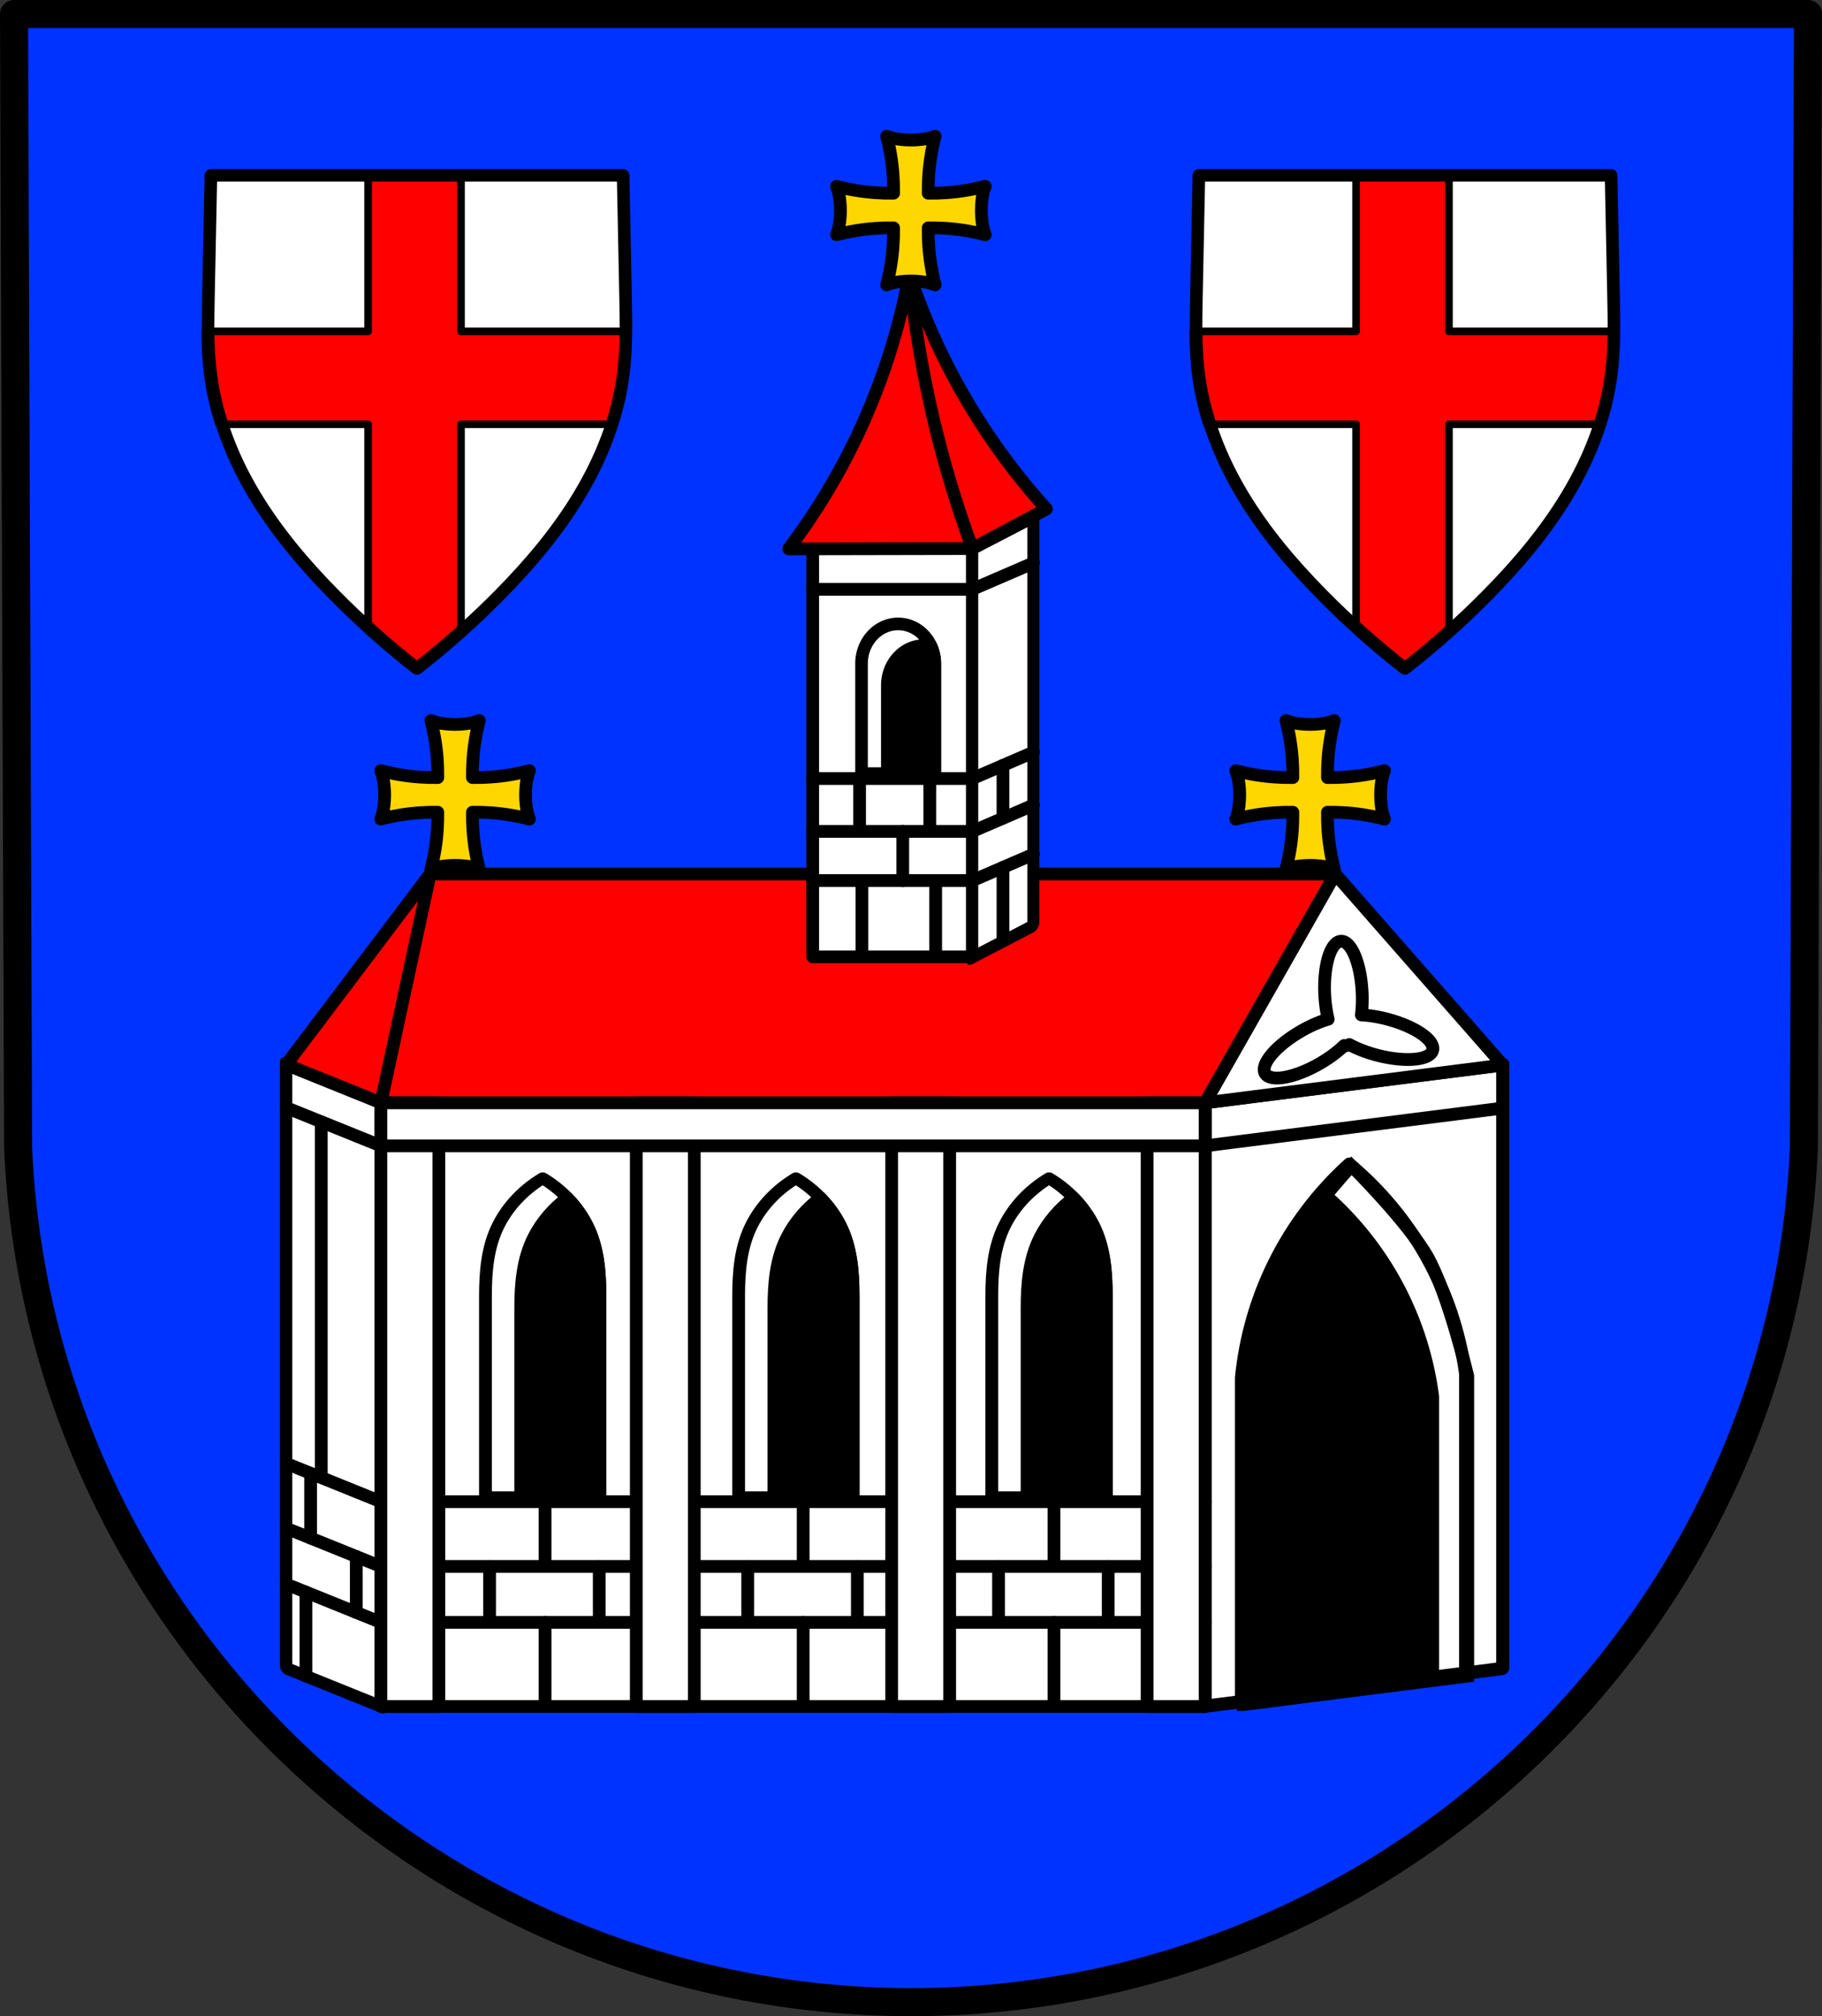 <?xml version="1.0" encoding="UTF-8" standalone="no"?>
<!-- Created with Inkscape (http://www.inkscape.org/) -->

<svg
   xmlns:dc="http://purl.org/dc/elements/1.1/"
   xmlns:cc="http://creativecommons.org/ns#"
   xmlns:rdf="http://www.w3.org/1999/02/22-rdf-syntax-ns#"
   xmlns:svg="http://www.w3.org/2000/svg"
   xmlns="http://www.w3.org/2000/svg"
   xmlns:sodipodi="http://sodipodi.sourceforge.net/DTD/sodipodi-0.dtd"
   xmlns:inkscape="http://www.inkscape.org/namespaces/inkscape"
   width="189.1mm"
   height="209.164mm"
   viewBox="0 0 189.1 209.164"
   version="1.1"
   id="svg2433"
   inkscape:version="0.92.4 (5da689c313, 2019-01-14)"
   sodipodi:docname="DEU Kyllburg COA.svg">
  <rect x="0" y="0" width="189.1" height="209.164" fill="#333333" stroke="none"/>
  <defs
     id="defs2427">
    <inkscape:path-effect
       effect="spiro"
       id="path-effect5704"
       is_visible="true" />
    <inkscape:path-effect
       effect="spiro"
       id="path-effect5700"
       is_visible="true" />
    <inkscape:path-effect
       effect="spiro"
       id="path-effect4755"
       is_visible="true" />
    <inkscape:path-effect
       effect="spiro"
       id="path-effect4466"
       is_visible="true" />
    <inkscape:path-effect
       effect="spiro"
       id="path-effect3633"
       is_visible="true" />
    <inkscape:path-effect
       effect="spiro"
       id="path-effect3348"
       is_visible="true" />
    <inkscape:path-effect
       effect="spiro"
       id="path-effect3316"
       is_visible="true" />
    <inkscape:path-effect
       effect="spiro"
       id="path-effect3189"
       is_visible="true" />
    <inkscape:path-effect
       effect="spiro"
       id="path-effect3189-3"
       is_visible="true" />
    <inkscape:path-effect
       effect="spiro"
       id="path-effect3316-4"
       is_visible="true" />
    <inkscape:path-effect
       effect="spiro"
       id="path-effect3316-9"
       is_visible="true" />
    <inkscape:path-effect
       effect="spiro"
       id="path-effect3348-1"
       is_visible="true" />
    <inkscape:path-effect
       effect="spiro"
       id="path-effect3633-4"
       is_visible="true" />
    <inkscape:path-effect
       effect="spiro"
       id="path-effect3633-3"
       is_visible="true" />
    <inkscape:path-effect
       effect="spiro"
       id="path-effect3633-0"
       is_visible="true" />
    <inkscape:path-effect
       effect="spiro"
       id="path-effect3633-0-0"
       is_visible="true" />
    <inkscape:path-effect
       effect="spiro"
       id="path-effect3633-3-0"
       is_visible="true" />
    <inkscape:path-effect
       effect="spiro"
       id="path-effect3633-4-6"
       is_visible="true" />
    <inkscape:path-effect
       effect="spiro"
       id="path-effect3633-9"
       is_visible="true" />
    <inkscape:path-effect
       effect="spiro"
       id="path-effect4466-6"
       is_visible="true" />
  </defs>
  <sodipodi:namedview
     id="base"
     pagecolor="#ffffff"
     bordercolor="#666666"
     borderopacity="1.0"
     inkscape:pageopacity="0.0"
     inkscape:pageshadow="2"
     inkscape:zoom="0.693197"
     inkscape:cx="357.35492"
     inkscape:cy="395.27004"
     inkscape:document-units="mm"
     inkscape:current-layer="layer1"
     showgrid="false"
     inkscape:window-width="1366"
     inkscape:window-height="745"
     inkscape:window-x="-8"
     inkscape:window-y="-8"
     inkscape:window-maximized="1"
     inkscape:snap-nodes="true"
     fit-margin-top="0"
     fit-margin-left="0"
     fit-margin-right="0"
     fit-margin-bottom="0"
     inkscape:snap-midpoints="true"
     inkscape:snap-smooth-nodes="true"
     inkscape:object-paths="false" />
  <g
     inkscape:label="Ebene 1"
     inkscape:groupmode="layer"
     id="layer1"
     transform="translate(-2.456,-11.985)">
    <path
       style="fill:#0033ff;fill-rule:evenodd;stroke:#000000;stroke-width:2.91;stroke-linecap:round;stroke-linejoin:round;stroke-miterlimit:4;stroke-dasharray:none;stroke-opacity:1;fill-opacity:1"
       inkscape:connector-curvature="0"
       d="m 190.101,13.44 -0.426,117.589 c -2.072,49.463 -43.016,88.637 -92.669,88.665 C 47.397,219.633 6.438,180.444 4.336,131.029 L 3.911,13.44 H 97.004 Z"
       id="path10563-0-6-3"
       sodipodi:nodetypes="ccccccc" />
    <g
       id="g3296"
       transform="translate(206.245)">
      <g
         id="g3262">
        <path
           style="fill:#ffffff;stroke:none;stroke-width:1.306;stroke-linecap:round;stroke-linejoin:round;stroke-miterlimit:4;stroke-dasharray:none;stroke-opacity:1"
           d="m -181.9,30.179 c -0.083,4.154 -0.167,8.309 -0.253,12.463 -0.057,2.773 -0.114,5.56 0.253,8.309 0.589,4.411 2.268,8.624 4.547,12.414 2.279,3.789 5.151,7.174 8.237,10.305 2.703,2.742 5.58,5.302 8.607,7.659 3.027,-2.358 5.905,-4.918 8.607,-7.659 3.087,-3.131 5.958,-6.516 8.237,-10.305 2.279,-3.789 3.958,-8.002 4.547,-12.414 0.367,-2.748 0.311,-5.535 0.253,-8.309 -0.086,-4.154 -0.17,-8.309 -0.253,-12.463 h -21.391 z"
           id="path3187-4"
           inkscape:connector-curvature="0" />
        <path
           style="fill:#ff0000;fill-opacity:1;stroke:#000000;stroke-width:3;stroke-linecap:round;stroke-linejoin:round;stroke-miterlimit:4;stroke-dasharray:none;stroke-opacity:1"
           d="M -634.111,68.766 V 129.73 H -697.875 c 0.053,5.87 0.319,11.73 1.096,17.543 0.856,6.402 2.324,12.691 4.289,18.824 h 58.379 v 80.742 c 5.885,5.3 11.946,10.393 18.184,15.25 6.237,-4.857 12.299,-9.949 18.184,-15.248 v -80.744 h 58.379 c 1.965,-6.133 3.432,-12.422 4.287,-18.824 0.777,-5.813 1.044,-11.673 1.098,-17.543 h -63.764 V 68.766 h -18.184 z"
           transform="matrix(0.265,0,0,0.265,2.456,11.985)"
           id="rect3210"
           inkscape:connector-curvature="0" />
        <path
           style="fill:none;stroke:#000000;stroke-width:1.306;stroke-linecap:round;stroke-linejoin:round;stroke-miterlimit:4;stroke-dasharray:none;stroke-opacity:1"
           d="m -181.9,30.179 c -0.083,4.154 -0.167,8.309 -0.253,12.463 -0.057,2.773 -0.114,5.56 0.253,8.309 0.589,4.411 2.268,8.624 4.547,12.414 2.279,3.789 5.151,7.174 8.237,10.305 2.703,2.742 5.58,5.302 8.607,7.659 3.027,-2.358 5.905,-4.918 8.607,-7.659 3.087,-3.131 5.958,-6.516 8.237,-10.305 2.279,-3.789 3.958,-8.002 4.547,-12.414 0.367,-2.748 0.311,-5.535 0.253,-8.309 -0.086,-4.154 -0.17,-8.309 -0.253,-12.463 h -21.391 z"
           id="path3187"
           inkscape:connector-curvature="0" />
      </g>
      <g
         id="g3262-8"
         transform="translate(102.539)">
        <path
           style="fill:#ffffff;stroke:none;stroke-width:1.306;stroke-linecap:round;stroke-linejoin:round;stroke-miterlimit:4;stroke-dasharray:none;stroke-opacity:1"
           d="m -181.9,30.179 c -0.083,4.154 -0.167,8.309 -0.253,12.463 -0.057,2.773 -0.114,5.56 0.253,8.309 0.589,4.411 2.268,8.624 4.547,12.414 2.279,3.789 5.151,7.174 8.237,10.305 2.703,2.742 5.58,5.302 8.607,7.659 3.027,-2.358 5.905,-4.918 8.607,-7.659 3.087,-3.131 5.958,-6.516 8.237,-10.305 2.279,-3.789 3.958,-8.002 4.547,-12.414 0.367,-2.748 0.311,-5.535 0.253,-8.309 -0.086,-4.154 -0.17,-8.309 -0.253,-12.463 h -21.391 z"
           id="path3187-4-8"
           inkscape:connector-curvature="0" />
        <path
           style="fill:#ff0000;fill-opacity:1;stroke:#000000;stroke-width:3;stroke-linecap:round;stroke-linejoin:round;stroke-miterlimit:4;stroke-dasharray:none;stroke-opacity:1"
           d="M -634.111,68.766 V 129.73 H -697.875 c 0.053,5.87 0.319,11.73 1.096,17.543 0.856,6.402 2.324,12.691 4.289,18.824 h 58.379 v 80.742 c 5.885,5.3 11.946,10.393 18.184,15.25 6.237,-4.857 12.299,-9.949 18.184,-15.248 v -80.744 h 58.379 c 1.965,-6.133 3.432,-12.422 4.287,-18.824 0.777,-5.813 1.044,-11.673 1.098,-17.543 h -63.764 V 68.766 h -18.184 z"
           transform="matrix(0.265,0,0,0.265,2.456,11.985)"
           id="rect3210-6"
           inkscape:connector-curvature="0" />
        <path
           style="fill:none;stroke:#000000;stroke-width:1.306;stroke-linecap:round;stroke-linejoin:round;stroke-miterlimit:4;stroke-dasharray:none;stroke-opacity:1"
           d="m -181.9,30.179 c -0.083,4.154 -0.167,8.309 -0.253,12.463 -0.057,2.773 -0.114,5.56 0.253,8.309 0.589,4.411 2.268,8.624 4.547,12.414 2.279,3.789 5.151,7.174 8.237,10.305 2.703,2.742 5.58,5.302 8.607,7.659 3.027,-2.358 5.905,-4.918 8.607,-7.659 3.087,-3.131 5.958,-6.516 8.237,-10.305 2.279,-3.789 3.958,-8.002 4.547,-12.414 0.367,-2.748 0.311,-5.535 0.253,-8.309 -0.086,-4.154 -0.17,-8.309 -0.253,-12.463 h -21.391 z"
           id="path3187-49"
           inkscape:connector-curvature="0" />
      </g>
    </g>
    <rect
       style="fill:#ffffff;fill-opacity:1;stroke:#000000;stroke-width:1.323;stroke-linecap:round;stroke-linejoin:round;stroke-miterlimit:4;stroke-dasharray:none;stroke-opacity:1"
       id="rect3298-3"
       width="85.544"
       height="62.623"
       x="41.985"
       y="126.395" />
    <rect
       style="fill:#ffffff;fill-opacity:1;stroke:#000000;stroke-width:1.381;stroke-linecap:round;stroke-linejoin:round;stroke-miterlimit:4;stroke-dasharray:none;stroke-opacity:1"
       id="rect3300-1"
       width="10.594"
       height="62.623"
       x="34.683"
       y="109.446"
       transform="matrix(0.927,0.374,0,1,0,0)" />
    <rect
       style="fill:#ffffff;fill-opacity:1;stroke:#000000;stroke-width:1.376;stroke-linecap:round;stroke-linejoin:round;stroke-miterlimit:4;stroke-dasharray:none;stroke-opacity:1"
       id="rect3302-8"
       width="31.15"
       height="62.623"
       x="128.55"
       y="142.569"
       transform="matrix(0.992,-0.126,0,1,0,0)" />
    <path
       style="fill:#ff0000;fill-opacity:1;stroke:#000000;stroke-width:1.323;stroke-linecap:round;stroke-linejoin:round;stroke-miterlimit:4;stroke-dasharray:none;stroke-opacity:1"
       d="m 47.101,102.656 h 93.935 l -13.507,23.74 h -85.544 l -9.823,-3.966 z"
       id="path3304-4"
       inkscape:connector-curvature="0"
       sodipodi:nodetypes="cccccc" />
    <path
       style="fill:none;stroke:#000000;stroke-width:1.323;stroke-linecap:round;stroke-linejoin:miter;stroke-miterlimit:4;stroke-dasharray:none;stroke-opacity:1"
       d="m 41.985,126.395 5.116,-23.74"
       id="path3306-2"
       inkscape:connector-curvature="0" />
    <path
       style="fill:#ffffff;stroke:#000000;stroke-width:1.323;stroke-linecap:round;stroke-linejoin:round;stroke-miterlimit:4;stroke-dasharray:none;stroke-opacity:1"
       d="M 158.431,122.476 141.036,102.656 127.529,126.395 Z"
       id="path3308-3"
       inkscape:connector-curvature="0" />
    <rect
       style="fill:#ffffff;fill-opacity:1;stroke:#000000;stroke-width:1.323;stroke-linecap:round;stroke-linejoin:round;stroke-miterlimit:4;stroke-dasharray:none;stroke-opacity:1"
       id="rect3310-0"
       width="16.577"
       height="42.363"
       x="86.803"
       y="68.888" />
    <path
       style="fill:none;fill-opacity:1;stroke:#000000;stroke-width:1.323;stroke-linecap:round;stroke-linejoin:round;stroke-miterlimit:4;stroke-dasharray:none;stroke-opacity:1"
       d="m 141.632,109.631 a 5.423,1.944 87.317 0 0 -1.688,5.508 5.423,1.944 87.317 0 0 0.361,2.582 1.944,5.423 60.048 0 0 -2.815,1.232 1.944,5.423 60.048 0 0 -3.729,4.392 1.944,5.423 60.048 0 0 5.67,-1.023 1.944,5.423 60.048 0 0 2.532,-1.873 5.423,1.944 87.317 0 0 0.177,0.017 5.423,1.944 87.317 0 0 0.36,-0.118 5.423,1.944 14.507 0 0 2.912,1.116 5.423,1.944 14.507 0 0 5.737,-0.523 5.423,1.944 14.507 0 0 -4.763,-3.241 5.423,1.944 14.507 0 0 -2.637,-0.423 5.423,1.944 87.317 0 0 0.08,-2.319 5.423,1.944 87.317 0 0 -2.196,-5.327 z"
       id="path3350-1"
       inkscape:connector-curvature="0" />
    <path
       transform="translate(206.934,-3.4e-6)"
       style="fill:#ff0000;fill-opacity:1;stroke:#000000;stroke-width:1.323;stroke-linecap:round;stroke-linejoin:round;stroke-miterlimit:4;stroke-dasharray:none;stroke-opacity:1"
       d="m -103.554,68.888 c -2.211,-3.273 -3.941,-6.871 -5.116,-10.642 -1.786,-5.731 -2.28,-11.862 -1.433,-17.805 1.874,5.613 4.476,10.982 7.722,15.93 1.946,2.967 4.122,5.782 6.503,8.413 z"
       id="path3314-2"
       inkscape:connector-curvature="0"
       inkscape:path-effect="#path-effect3316-9"
       inkscape:original-d="m -103.55366,68.888067 c 0,0 -4.0884,-6.842496 -5.11628,-10.641862 -1.55492,-5.747443 -1.43256,-17.804653 -1.43256,-17.804653 0,0 4.61403,10.913898 7.7221,15.93006 1.86683,3.012912 6.503021,8.412786 6.503021,8.412786 z"
       sodipodi:nodetypes="cacacc" />
    <path
       transform="translate(206.934,-3.4e-6)"
       style="fill:#ff0000;fill-opacity:1;stroke:#000000;stroke-width:1.323;stroke-linecap:round;stroke-linejoin:round;stroke-miterlimit:4;stroke-dasharray:none;stroke-opacity:1"
       d="m -110.103,40.442 c -1.219,6.623 -3.434,13.062 -6.549,19.033 -1.725,3.308 -3.725,6.472 -5.972,9.451 l 19.069,-0.037 c -1.054,-2.859 -1.995,-5.76 -2.82,-8.694 -1.815,-6.459 -3.064,-13.077 -3.729,-19.753 z"
       id="path3346-3"
       inkscape:connector-curvature="0"
       inkscape:path-effect="#path-effect3348-1"
       inkscape:original-d="m -110.1025,40.441552 c 0,0 -3.6459,12.983848 -6.54884,19.03256 -1.61233,3.359532 -5.97158,9.450649 -5.97158,9.450649 l 19.06926,-0.03669 c 0,0 -2.06566,-5.742064 -2.81972,-8.693821 -1.65847,-6.492052 -3.72912,-19.752698 -3.72912,-19.752698 z"
       sodipodi:nodetypes="caccac" />
    <rect
       style="fill:#ffffff;fill-opacity:1;stroke:#000000;stroke-width:1.405;stroke-linecap:round;stroke-linejoin:round;stroke-miterlimit:4;stroke-dasharray:none;stroke-opacity:1"
       id="rect3312-7"
       width="7.151"
       height="42.363"
       x="116.531"
       y="122.667"
       transform="matrix(0.887,-0.461,0,1,0,0)" />
    <path
       inkscape:connector-curvature="0"
       style="fill:#ffd700;fill-opacity:1;stroke:#000000;stroke-width:1.323;stroke-linecap:round;stroke-linejoin:round;stroke-miterlimit:4;stroke-dasharray:none;stroke-opacity:1"
       d="m 94.482,26.112 c 0.342,1.305 0.564,2.648 0.661,4.003 0.046,0.636 0.064,1.275 0.054,1.913 -0.638,0.01 -1.277,-0.009 -1.913,-0.054 -1.354,-0.097 -2.698,-0.319 -4.003,-0.661 0.192,0.466 0.284,0.962 0.342,1.455 0.082,0.701 0.082,1.414 0,2.116 -0.057,0.493 -0.15,0.988 -0.342,1.454 1.305,-0.342 2.648,-0.564 4.003,-0.661 0.636,-0.046 1.275,-0.064 1.913,-0.054 0.01,0.638 -0.009,1.277 -0.054,1.913 -0.097,1.354 -0.319,2.698 -0.661,4.003 0.466,-0.192 0.962,-0.284 1.455,-0.342 0.701,-0.081 1.414,-0.081 2.116,0 0.493,0.057 0.988,0.15 1.455,0.342 -0.342,-1.305 -0.564,-2.648 -0.661,-4.003 -0.046,-0.636 -0.063,-1.275 -0.054,-1.913 0.638,-0.01 1.277,0.009 1.913,0.054 1.354,0.097 2.698,0.319 4.003,0.661 -0.192,-0.466 -0.285,-0.961 -0.342,-1.454 -0.082,-0.701 -0.082,-1.414 0,-2.116 0.057,-0.493 0.15,-0.988 0.342,-1.455 -1.305,0.342 -2.648,0.564 -4.003,0.661 -0.636,0.046 -1.275,0.063 -1.913,0.054 -0.01,-0.638 0.009,-1.277 0.054,-1.913 0.097,-1.354 0.319,-2.698 0.661,-4.003 -0.466,0.192 -0.962,0.284 -1.455,0.342 -0.701,0.081 -1.414,0.081 -2.116,0 -0.493,-0.057 -0.988,-0.15 -1.455,-0.342 z m -47.305,60.624 c 0.342,1.305 0.564,2.648 0.661,4.003 0.046,0.636 0.064,1.275 0.054,1.913 -0.638,0.01 -1.277,-0.009 -1.914,-0.054 -1.354,-0.097 -2.698,-0.319 -4.002,-0.661 0.192,0.466 0.284,0.962 0.342,1.455 0.082,0.701 0.082,1.414 0,2.116 -0.057,0.493 -0.15,0.988 -0.342,1.454 1.305,-0.342 2.648,-0.564 4.002,-0.661 0.636,-0.046 1.275,-0.064 1.914,-0.054 0.01,0.638 -0.009,1.277 -0.054,1.913 -0.097,1.354 -0.319,2.698 -0.661,4.003 0.466,-0.192 0.962,-0.284 1.455,-0.342 0.701,-0.082 1.414,-0.082 2.116,0 0.493,0.057 0.988,0.15 1.455,0.342 -0.342,-1.305 -0.564,-2.648 -0.661,-4.003 -0.046,-0.636 -0.063,-1.275 -0.054,-1.913 0.638,-0.01 1.277,0.009 1.913,0.054 1.354,0.097 2.698,0.319 4.003,0.661 -0.192,-0.466 -0.285,-0.961 -0.342,-1.454 -0.082,-0.701 -0.082,-1.414 0,-2.116 0.057,-0.493 0.15,-0.988 0.342,-1.455 -1.305,0.342 -2.648,0.564 -4.003,0.661 -0.636,0.046 -1.275,0.063 -1.913,0.054 -0.01,-0.638 0.009,-1.277 0.054,-1.913 0.097,-1.354 0.319,-2.698 0.661,-4.003 -0.466,0.192 -0.962,0.284 -1.455,0.342 -0.701,0.081 -1.414,0.081 -2.116,0 -0.493,-0.057 -0.988,-0.15 -1.455,-0.342 z m 88.742,0 c 0.342,1.305 0.564,2.648 0.661,4.003 0.046,0.636 0.064,1.275 0.054,1.913 -0.638,0.01 -1.277,-0.009 -1.913,-0.054 -1.354,-0.097 -2.698,-0.319 -4.003,-0.661 0.192,0.466 0.284,0.962 0.342,1.455 0.082,0.701 0.082,1.414 0,2.116 -0.057,0.493 -0.15,0.988 -0.342,1.454 1.305,-0.342 2.648,-0.564 4.003,-0.661 0.636,-0.046 1.275,-0.064 1.913,-0.054 0.01,0.638 -0.009,1.277 -0.054,1.913 -0.097,1.354 -0.319,2.698 -0.661,4.003 0.466,-0.192 0.962,-0.284 1.455,-0.342 0.701,-0.082 1.414,-0.082 2.116,0 0.493,0.057 0.988,0.15 1.454,0.342 -0.342,-1.305 -0.564,-2.648 -0.661,-4.003 -0.046,-0.636 -0.064,-1.275 -0.054,-1.913 0.638,-0.01 1.277,0.009 1.913,0.054 1.354,0.097 2.698,0.319 4.003,0.661 -0.192,-0.466 -0.284,-0.961 -0.342,-1.454 -0.082,-0.701 -0.082,-1.414 0,-2.116 0.057,-0.493 0.15,-0.988 0.342,-1.455 -1.305,0.342 -2.648,0.564 -4.003,0.661 -0.636,0.046 -1.275,0.063 -1.913,0.054 -0.01,-0.638 0.009,-1.277 0.054,-1.913 0.097,-1.354 0.319,-2.698 0.661,-4.003 -0.466,0.192 -0.961,0.284 -1.454,0.342 -0.701,0.081 -1.414,0.081 -2.116,0 -0.493,-0.057 -0.988,-0.15 -1.455,-0.342 z"
       id="path1003-7"
       sodipodi:nodetypes="cccccccccccccccccccccccccccccccccccccccccccccccccccccccsccccccccccccccccccccccccccccscc" />
    <path
       style="fill:none;stroke:#000000;stroke-width:1.323;stroke-linecap:round;stroke-linejoin:miter;stroke-miterlimit:4;stroke-dasharray:none;stroke-opacity:1"
       d="m -120.13,68.888 h 16.577"
       id="path3631-11"
       inkscape:connector-curvature="0"
       inkscape:path-effect="#path-effect3633-9"
       inkscape:original-d="m -120.13041,68.888067 c 5.52585,-2.64e-4 11.05143,-2.64e-4 16.57675,0"
       transform="translate(206.934,4.233)" />
    <path
       style="fill:none;stroke:#000000;stroke-width:1.323;stroke-linecap:round;stroke-linejoin:miter;stroke-miterlimit:4;stroke-dasharray:none;stroke-opacity:1"
       d="m 103.38,73.121 6.344,-2.737"
       id="path3635-6"
       inkscape:connector-curvature="0" />
    <path
       style="fill:none;stroke:#000000;stroke-width:1.323;stroke-linecap:round;stroke-linejoin:miter;stroke-miterlimit:4;stroke-dasharray:none;stroke-opacity:1"
       d="m -120.13,68.888 h 16.577"
       id="path3631-9-3"
       inkscape:connector-curvature="0"
       inkscape:path-effect="#path-effect3633-4-6"
       inkscape:original-d="m -120.13041,68.888067 c 5.52585,-2.64e-4 11.05143,-2.64e-4 16.57675,0"
       transform="translate(206.934,23.867)" />
    <path
       style="fill:none;stroke:#000000;stroke-width:1.323;stroke-linecap:round;stroke-linejoin:miter;stroke-miterlimit:4;stroke-dasharray:none;stroke-opacity:1"
       d="m 103.38,92.755 6.344,-2.737"
       id="path3635-4-7"
       inkscape:connector-curvature="0" />
    <path
       style="fill:none;stroke:#000000;stroke-width:1.323;stroke-linecap:round;stroke-linejoin:miter;stroke-miterlimit:4;stroke-dasharray:none;stroke-opacity:1"
       d="m -120.13,68.888 h 16.577"
       id="path3631-8-1"
       inkscape:connector-curvature="0"
       inkscape:path-effect="#path-effect3633-3-0"
       inkscape:original-d="m -120.13041,68.888067 c 5.52585,-2.64e-4 11.05143,-2.64e-4 16.57675,0"
       transform="translate(206.934,29.349)" />
    <path
       style="fill:none;stroke:#000000;stroke-width:1.323;stroke-linecap:round;stroke-linejoin:miter;stroke-miterlimit:4;stroke-dasharray:none;stroke-opacity:1"
       d="m 103.38,98.237 6.344,-2.737"
       id="path3635-1-0"
       inkscape:connector-curvature="0" />
    <path
       style="fill:none;stroke:#000000;stroke-width:1.323;stroke-linecap:round;stroke-linejoin:miter;stroke-miterlimit:4;stroke-dasharray:none;stroke-opacity:1"
       d="m -120.13,68.888 h 16.577"
       id="path3631-1-0"
       inkscape:connector-curvature="0"
       inkscape:path-effect="#path-effect3633-0-0"
       inkscape:original-d="m -120.13041,68.888067 c 5.52585,-2.64e-4 11.05143,-2.64e-4 16.57675,0"
       transform="translate(206.934,34.451)" />
    <path
       style="fill:none;stroke:#000000;stroke-width:1.323;stroke-linecap:round;stroke-linejoin:miter;stroke-miterlimit:4;stroke-dasharray:none;stroke-opacity:1"
       d="m 103.38,103.339 6.344,-2.737"
       id="path3635-0-2"
       inkscape:connector-curvature="0" />
    <path
       style="fill:none;stroke:#000000;stroke-width:1.323;stroke-linecap:round;stroke-linejoin:miter;stroke-miterlimit:4;stroke-dasharray:none;stroke-opacity:1"
       d="m 91.67,92.755 v 5.482"
       id="path3682-3"
       inkscape:connector-curvature="0"
       sodipodi:nodetypes="cc" />
    <path
       style="fill:none;stroke:#000000;stroke-width:1.323;stroke-linecap:round;stroke-linejoin:miter;stroke-miterlimit:4;stroke-dasharray:none;stroke-opacity:1"
       d="m 98.959,92.755 v 5.482"
       id="path3684-5"
       inkscape:connector-curvature="0"
       sodipodi:nodetypes="cc" />
    <path
       style="fill:none;stroke:#000000;stroke-width:1.323;stroke-linecap:round;stroke-linejoin:miter;stroke-miterlimit:4;stroke-dasharray:none;stroke-opacity:1"
       d="m 96.15,98.237 v 5.102"
       id="path3686-0"
       inkscape:connector-curvature="0"
       sodipodi:nodetypes="cc" />
    <path
       style="fill:none;stroke:#000000;stroke-width:1.323;stroke-linecap:round;stroke-linejoin:miter;stroke-miterlimit:4;stroke-dasharray:none;stroke-opacity:1"
       d="m 91.913,103.339 v 7.911"
       id="path3688-3"
       inkscape:connector-curvature="0"
       sodipodi:nodetypes="cc" />
    <path
       style="fill:none;stroke:#000000;stroke-width:1.323;stroke-linecap:round;stroke-linejoin:miter;stroke-miterlimit:4;stroke-dasharray:none;stroke-opacity:1"
       d="m 99.566,103.339 v 7.911"
       id="path3690-0"
       inkscape:connector-curvature="0"
       sodipodi:nodetypes="cc" />
    <path
       style="fill:none;stroke:#000000;stroke-width:1.323;stroke-linecap:round;stroke-linejoin:miter;stroke-miterlimit:4;stroke-dasharray:none;stroke-opacity:1"
       d="m 106.552,91.386 v 5.482"
       id="path3692-8"
       inkscape:connector-curvature="0"
       sodipodi:nodetypes="cc" />
    <path
       style="fill:none;stroke:#000000;stroke-width:1.323;stroke-linecap:round;stroke-linejoin:miter;stroke-miterlimit:4;stroke-dasharray:none;stroke-opacity:1"
       d="m 106.552,101.971 v 7.329"
       id="path3694-2"
       inkscape:connector-curvature="0"
       sodipodi:nodetypes="cc" />
    <path
       inkscape:connector-curvature="0"
       style="fill:none;fill-opacity:1;stroke:#000000;stroke-width:1.309;stroke-linecap:round;stroke-linejoin:round;stroke-miterlimit:4;stroke-dasharray:none;stroke-opacity:1"
       d="m 95.673,76.712 a 3.802,4.12 0 0 0 -3.802,4.12 v 11.412 h 7.604 v -11.412 a 3.802,4.12 0 0 0 -3.802,-4.12 z"
       id="rect3864-9" />
    <path
       inkscape:connector-curvature="0"
       style="fill:#000000;fill-opacity:1;stroke:#000000;stroke-width:1.309;stroke-linecap:round;stroke-linejoin:round;stroke-miterlimit:4;stroke-dasharray:none;stroke-opacity:1"
       d="m 98.352,78.962 a 3.802,4.12 0 0 0 -3.802,4.12 v 9.163 h 4.924 v -11.412 a 3.802,4.12 0 0 0 -0.382,-1.788 3.802,4.12 0 0 0 -0.741,-0.083 z"
       id="rect3864-1-8" />
    <path
       style="fill:none;stroke:#000000;stroke-width:1.323;stroke-linecap:round;stroke-linejoin:round;stroke-miterlimit:4;stroke-dasharray:none;stroke-opacity:1"
       d="m 32.161,176.328 9.823,3.966"
       id="path3934-7"
       inkscape:connector-curvature="0" />
    <path
       style="fill:none;stroke:#000000;stroke-width:1.323;stroke-linecap:round;stroke-linejoin:round;stroke-miterlimit:4;stroke-dasharray:none;stroke-opacity:1"
       d="m 32.161,170.527 9.823,3.966"
       id="path3934-3-8"
       inkscape:connector-curvature="0" />
    <path
       style="fill:none;stroke:#000000;stroke-width:1.323;stroke-linecap:round;stroke-linejoin:round;stroke-miterlimit:4;stroke-dasharray:none;stroke-opacity:1"
       d="m 32.161,163.807 9.823,3.966"
       id="path3934-6-4"
       inkscape:connector-curvature="0" />
    <path
       style="fill:none;stroke:#000000;stroke-width:1.323;stroke-linecap:round;stroke-linejoin:miter;stroke-miterlimit:4;stroke-dasharray:none;stroke-opacity:1"
       d="m 39.433,173.462 v 5.801"
       id="path3957-2"
       inkscape:connector-curvature="0" />
    <path
       style="fill:none;stroke:#000000;stroke-width:1.323;stroke-linecap:round;stroke-linejoin:miter;stroke-opacity:1;stroke-miterlimit:4;stroke-dasharray:none"
       d="m 34.208,177.154 v 8.725"
       id="path4007"
       inkscape:connector-curvature="0" />
    <path
       style="fill:none;stroke:#000000;stroke-width:1.323;stroke-linecap:round;stroke-linejoin:miter;stroke-opacity:1;stroke-miterlimit:4;stroke-dasharray:none"
       d="m 34.695,171.55 v -6.719"
       id="path4009"
       inkscape:connector-curvature="0" />
    <path
       style="fill:none;stroke:#000000;stroke-width:1.323;stroke-linecap:round;stroke-linejoin:miter;stroke-miterlimit:4;stroke-dasharray:none;stroke-opacity:1"
       d="m 32.161,126.893 9.823,3.966"
       id="path4023-2"
       inkscape:connector-curvature="0" />
    <path
       style="fill:none;stroke:#000000;stroke-width:1.323;stroke-linecap:round;stroke-linejoin:miter;stroke-miterlimit:4;stroke-dasharray:none;stroke-opacity:1"
       d="m 35.8,128.362 v 36.444"
       id="path4025-3"
       inkscape:connector-curvature="0"
       sodipodi:nodetypes="cc" />
    <path
       style="fill:none;stroke:#000000;stroke-width:1.323;stroke-linecap:round;stroke-linejoin:miter;stroke-miterlimit:4;stroke-dasharray:none;stroke-opacity:1"
       d="m 127.529,130.859 30.902,-3.919"
       id="path4071-7"
       inkscape:connector-curvature="0" />
    <path
       style="fill:none;stroke:#000000;stroke-width:5;stroke-linecap:round;stroke-linejoin:miter;stroke-miterlimit:4;stroke-dasharray:none;stroke-opacity:1"
       d="M 529.285 456.377 C 529.285 456.377 507.148 480.602 499.887 495.086 C 492.88 509.062 486.928 540.164 486.928 540.164 L 486.928 667.301 L 486.932 667.301 L 574.852 656.15 L 574.852 538.693 C 574.852 538.693 567.172 506.431 559.172 492.146 C 551.58 478.59 529.285 456.377 529.285 456.377 z "
       transform="matrix(0.265,0,0,0.265,2.456,11.985)"
       id="path4134-13" />
    <path
       style="fill:#000000;stroke:#000000;stroke-width:1px;stroke-linecap:butt;stroke-linejoin:miter;stroke-opacity:1"
       d="M 519.213 468.02 C 512.365 476.237 503.894 487.092 499.887 495.086 C 492.88 509.062 486.928 540.164 486.928 540.164 L 486.928 667.301 L 486.932 667.301 L 562.004 657.779 L 562.004 547.496 C 562.004 547.496 554.326 515.234 546.326 500.949 C 540.197 490.005 525.041 474.005 519.213 468.02 z "
       transform="matrix(0.265,0,0,0.265,2.456,11.985)"
       id="path4134-1-4" />
    <path
       style="fill:none;stroke:#000000;stroke-width:1.323;stroke-linecap:round;stroke-linejoin:miter;stroke-miterlimit:4;stroke-dasharray:none;stroke-opacity:1"
       d="m 41.985,167.773 h 85.544"
       id="path4230-2"
       inkscape:connector-curvature="0" />
    <path
       style="fill:none;stroke:#000000;stroke-width:1.323;stroke-linecap:round;stroke-linejoin:miter;stroke-miterlimit:4;stroke-dasharray:none;stroke-opacity:1"
       d="m 41.985,174.492 h 85.544"
       id="path4230-0-9"
       inkscape:connector-curvature="0" />
    <path
       style="fill:none;stroke:#000000;stroke-width:1.323;stroke-linecap:round;stroke-linejoin:miter;stroke-miterlimit:4;stroke-dasharray:none;stroke-opacity:1"
       d="m 41.985,180.293 h 85.544"
       id="path4230-7-4"
       inkscape:connector-curvature="0" />
    <path
       style="fill:none;stroke:#000000;stroke-width:1.323;stroke-linecap:round;stroke-linejoin:miter;stroke-miterlimit:4;stroke-dasharray:none;stroke-opacity:1"
       d="m 59.027,167.782 v 6.548"
       id="path4253-8"
       inkscape:connector-curvature="0"
       sodipodi:nodetypes="cc" />
    <path
       style="fill:none;stroke:#000000;stroke-width:1.323;stroke-linecap:round;stroke-linejoin:miter;stroke-miterlimit:4;stroke-dasharray:none;stroke-opacity:1"
       d="m 59.027,180.303 v 8.07"
       id="path4255-3"
       inkscape:connector-curvature="0"
       sodipodi:nodetypes="cc" />
    <path
       style="fill:none;stroke:#000000;stroke-width:1.323;stroke-linecap:round;stroke-linejoin:miter;stroke-miterlimit:4;stroke-dasharray:none;stroke-opacity:1"
       d="m 53.27,174.502 v 5.591"
       id="path4257-1"
       inkscape:connector-curvature="0"
       sodipodi:nodetypes="cc" />
    <path
       style="fill:none;stroke:#000000;stroke-width:1.323;stroke-linecap:round;stroke-linejoin:miter;stroke-miterlimit:4;stroke-dasharray:none;stroke-opacity:1"
       d="m 64.651,174.502 v 5.591"
       id="path4259-773"
       inkscape:connector-curvature="0"
       sodipodi:nodetypes="cc" />
    <path
       style="fill:none;stroke:#000000;stroke-width:1.323;stroke-linecap:round;stroke-linejoin:miter;stroke-miterlimit:4;stroke-dasharray:none;stroke-opacity:1"
       d="m 85.815,167.782 v 6.548"
       id="path4253-1-1"
       inkscape:connector-curvature="0"
       sodipodi:nodetypes="cc" />
    <path
       style="fill:none;stroke:#000000;stroke-width:1.323;stroke-linecap:round;stroke-linejoin:miter;stroke-miterlimit:4;stroke-dasharray:none;stroke-opacity:1"
       d="m 85.815,180.303 v 8.07"
       id="path4255-6-2"
       inkscape:connector-curvature="0"
       sodipodi:nodetypes="cc" />
    <path
       style="fill:none;stroke:#000000;stroke-width:1.323;stroke-linecap:round;stroke-linejoin:miter;stroke-miterlimit:4;stroke-dasharray:none;stroke-opacity:1"
       d="m 80.058,174.502 v 5.591"
       id="path4257-7-0"
       inkscape:connector-curvature="0"
       sodipodi:nodetypes="cc" />
    <path
       style="fill:none;stroke:#000000;stroke-width:1.323;stroke-linecap:round;stroke-linejoin:miter;stroke-miterlimit:4;stroke-dasharray:none;stroke-opacity:1"
       d="m 91.438,174.502 v 5.591"
       id="path4259-7-6"
       inkscape:connector-curvature="0"
       sodipodi:nodetypes="cc" />
    <path
       style="fill:none;stroke:#000000;stroke-width:1.323;stroke-linecap:round;stroke-linejoin:miter;stroke-miterlimit:4;stroke-dasharray:none;stroke-opacity:1"
       d="m 111.848,167.782 v 6.548"
       id="path4253-7-5"
       inkscape:connector-curvature="0"
       sodipodi:nodetypes="cc" />
    <path
       style="fill:none;stroke:#000000;stroke-width:1.323;stroke-linecap:round;stroke-linejoin:miter;stroke-miterlimit:4;stroke-dasharray:none;stroke-opacity:1"
       d="m 111.848,180.303 v 8.07"
       id="path4255-4-0"
       inkscape:connector-curvature="0"
       sodipodi:nodetypes="cc" />
    <path
       style="fill:none;stroke:#000000;stroke-width:1.323;stroke-linecap:round;stroke-linejoin:miter;stroke-miterlimit:4;stroke-dasharray:none;stroke-opacity:1"
       d="m 106.091,174.502 v 5.591"
       id="path4257-9-3"
       inkscape:connector-curvature="0"
       sodipodi:nodetypes="cc" />
    <path
       style="fill:none;stroke:#000000;stroke-width:1.323;stroke-linecap:round;stroke-linejoin:miter;stroke-miterlimit:4;stroke-dasharray:none;stroke-opacity:1"
       d="m 117.472,174.502 v 5.591"
       id="path4259-77-0"
       inkscape:connector-curvature="0"
       sodipodi:nodetypes="cc" />
    <g
       transform="matrix(1.001,0,0,0.915,207.041,11.375)"
       id="g4553-2">
      <g
         transform="translate(0,0.138)"
         id="g4511-0">
        <path
           inkscape:connector-curvature="0"
           style="fill:#ffffff;stroke:#000000;stroke-width:5;stroke-linecap:round;stroke-linejoin:round;stroke-miterlimit:4;stroke-dasharray:none;stroke-opacity:1"
           d="m -568.182,460.879 c -7.408,4.841 -13.433,11.777 -17.188,19.791 -4.448,9.493 -5.207,20.243 -5.207,30.727 v 85.93 h 22.395 22.393 v -85.93 c 0,-10.483 -0.759,-21.234 -5.207,-30.727 -3.755,-8.014 -9.777,-14.95 -17.186,-19.791 z"
           transform="matrix(0.265,0,0,0.265,2.456,11.985)"
           id="path4464-80" />
        <path
           inkscape:connector-curvature="0"
           style="fill:#000000;stroke:#000000;stroke-width:5;stroke-linecap:round;stroke-linejoin:round;stroke-miterlimit:4;stroke-dasharray:none;stroke-opacity:1"
           d="m -558.582,469.18 c -5.487,4.519 -9.97,10.259 -12.986,16.697 -4.448,9.493 -5.207,20.243 -5.207,30.727 v 80.723 h 8.594 22.393 v -85.93 c 0,-10.483 -0.759,-21.234 -5.207,-30.727 -1.954,-4.171 -4.527,-8.047 -7.586,-11.49 z"
           transform="matrix(0.265,0,0,0.265,2.456,11.985)"
           id="path4464-4-57" />
      </g>
      <g
         id="g4511-8-4"
         transform="translate(26.25,0.138)">
        <path
           style="fill:#ffffff;stroke:#000000;stroke-width:5;stroke-linecap:round;stroke-linejoin:round;stroke-miterlimit:4;stroke-dasharray:none;stroke-opacity:1"
           d="m -568.182,460.879 c -7.408,4.841 -13.433,11.777 -17.188,19.791 -4.448,9.493 -5.207,20.243 -5.207,30.727 v 85.93 h 22.395 22.393 v -85.93 c 0,-10.483 -0.759,-21.234 -5.207,-30.727 -3.755,-8.014 -9.777,-14.95 -17.186,-19.791 z"
           transform="matrix(0.265,0,0,0.265,2.456,11.985)"
           id="path4464-8-7"
           inkscape:connector-curvature="0" />
        <path
           style="fill:#000000;stroke:#000000;stroke-width:5;stroke-linecap:round;stroke-linejoin:round;stroke-miterlimit:4;stroke-dasharray:none;stroke-opacity:1"
           d="m -558.582,469.18 c -5.487,4.519 -9.97,10.259 -12.986,16.697 -4.448,9.493 -5.207,20.243 -5.207,30.727 v 80.723 h 8.594 22.393 v -85.93 c 0,-10.483 -0.759,-21.234 -5.207,-30.727 -1.954,-4.171 -4.527,-8.047 -7.586,-11.49 z"
           transform="matrix(0.265,0,0,0.265,2.456,11.985)"
           id="path4464-4-9-7"
           inkscape:connector-curvature="0" />
      </g>
      <g
         id="g4511-2-2"
         transform="translate(52.499,0.138)">
        <path
           style="fill:#ffffff;stroke:#000000;stroke-width:5;stroke-linecap:round;stroke-linejoin:round;stroke-miterlimit:4;stroke-dasharray:none;stroke-opacity:1"
           d="m -568.182,460.879 c -7.408,4.841 -13.433,11.777 -17.188,19.791 -4.448,9.493 -5.207,20.243 -5.207,30.727 v 85.93 h 22.395 22.393 v -85.93 c 0,-10.483 -0.759,-21.234 -5.207,-30.727 -3.755,-8.014 -9.777,-14.95 -17.186,-19.791 z"
           transform="matrix(0.265,0,0,0.265,2.456,11.985)"
           id="path4464-7-0"
           inkscape:connector-curvature="0" />
        <path
           style="fill:#000000;stroke:#000000;stroke-width:5;stroke-linecap:round;stroke-linejoin:round;stroke-miterlimit:4;stroke-dasharray:none;stroke-opacity:1"
           d="m -558.582,469.18 c -5.487,4.519 -9.97,10.259 -12.986,16.697 -4.448,9.493 -5.207,20.243 -5.207,30.727 v 80.723 h 8.594 22.393 v -85.93 c 0,-10.483 -0.759,-21.234 -5.207,-30.727 -1.954,-4.171 -4.527,-8.047 -7.586,-11.49 z"
           transform="matrix(0.265,0,0,0.265,2.456,11.985)"
           id="path4464-4-5-8"
           inkscape:connector-curvature="0" />
      </g>
    </g>
    <g
       transform="translate(206.934,-3.4e-6)"
       id="g4685-7">
      <rect
         y="126.395"
         x="-164.949"
         height="62.623"
         width="6.02"
         id="rect4652-2"
         style="fill:#ffffff;fill-opacity:1;stroke:#000000;stroke-width:1.323;stroke-linecap:round;stroke-linejoin:round;stroke-miterlimit:4;stroke-dasharray:none;stroke-opacity:1" />
      <rect
         y="126.395"
         x="-85.424"
         height="62.623"
         width="6.02"
         id="rect4652-0-9"
         style="fill:#ffffff;fill-opacity:1;stroke:#000000;stroke-width:1.323;stroke-linecap:round;stroke-linejoin:round;stroke-miterlimit:4;stroke-dasharray:none;stroke-opacity:1" />
      <rect
         y="126.395"
         x="-138.441"
         height="62.623"
         width="6.02"
         id="rect4652-5-5"
         style="fill:#ffffff;fill-opacity:1;stroke:#000000;stroke-width:1.323;stroke-linecap:round;stroke-linejoin:round;stroke-miterlimit:4;stroke-dasharray:none;stroke-opacity:1" />
      <rect
         y="126.395"
         x="-111.933"
         height="62.623"
         width="6.02"
         id="rect4652-7-6"
         style="fill:#ffffff;fill-opacity:1;stroke:#000000;stroke-width:1.323;stroke-linecap:round;stroke-linejoin:round;stroke-miterlimit:4;stroke-dasharray:none;stroke-opacity:1" />
    </g>
    <path
       style="fill:#ffffff;stroke:#000000;stroke-width:1.323;stroke-linecap:round;stroke-linejoin:round;stroke-opacity:1;stroke-miterlimit:4;stroke-dasharray:none"
       d="m 41.985,126.395 h 85.544 l 10e-6,4.464 H 41.985 Z"
       id="path4753"
       inkscape:connector-curvature="0"
       inkscape:path-effect="#path-effect4755"
       inkscape:original-d="m 41.984528,126.39506 h 85.544192 l 10e-6,4.46398 H 41.98452 Z"
       sodipodi:nodetypes="ccccc" />
    <path
       style="fill:none;stroke:#000000;stroke-width:1.323;stroke-linecap:round;stroke-linejoin:round;stroke-miterlimit:4;stroke-dasharray:none;stroke-opacity:1"
       d="m 131.289,188.541 v -33.638 c 0.409,-4.139 1.577,-8.202 3.429,-11.927 1.92,-3.861 4.574,-7.356 7.778,-10.242 3.177,2.644 5.87,5.868 7.908,9.464 2.148,3.792 3.564,7.997 4.149,12.316 v 31.077 z"
       id="path5698"
       inkscape:connector-curvature="0"
       inkscape:path-effect="#path-effect5700"
       inkscape:original-d="m 131.2886,188.54147 v -33.63825 c 0,0 1.57475,-8.22899 3.42874,-11.92692 1.92131,-3.83222 7.77833,-10.24176 7.77833,-10.24176 0,0 5.89896,5.8772 7.90753,9.46402 2.11651,3.77957 4.14858,12.31553 4.14858,12.31553 v 31.07718 z"
       sodipodi:nodetypes="ccacaccc" />
    <path
       style="fill:none;stroke:#000000;stroke-width:1.323;stroke-linecap:round;stroke-linejoin:round;stroke-miterlimit:4;stroke-dasharray:none;stroke-opacity:1"
       d="m 139.831,135.815 c 2.859,2.472 5.296,5.432 7.174,8.713 2.165,3.784 3.583,7.993 4.148,12.316 v 29.179"
       id="path5702"
       inkscape:connector-curvature="0"
       inkscape:path-effect="#path-effect5704"
       inkscape:original-d="m 139.83072,135.81498 c 2.3915,2.90395 5.34754,5.42363 7.17372,8.71264 2.10278,3.78717 4.14807,12.31553 4.14807,12.31553 v 29.1791"
       sodipodi:nodetypes="cacc" />
  </g>
</svg>

